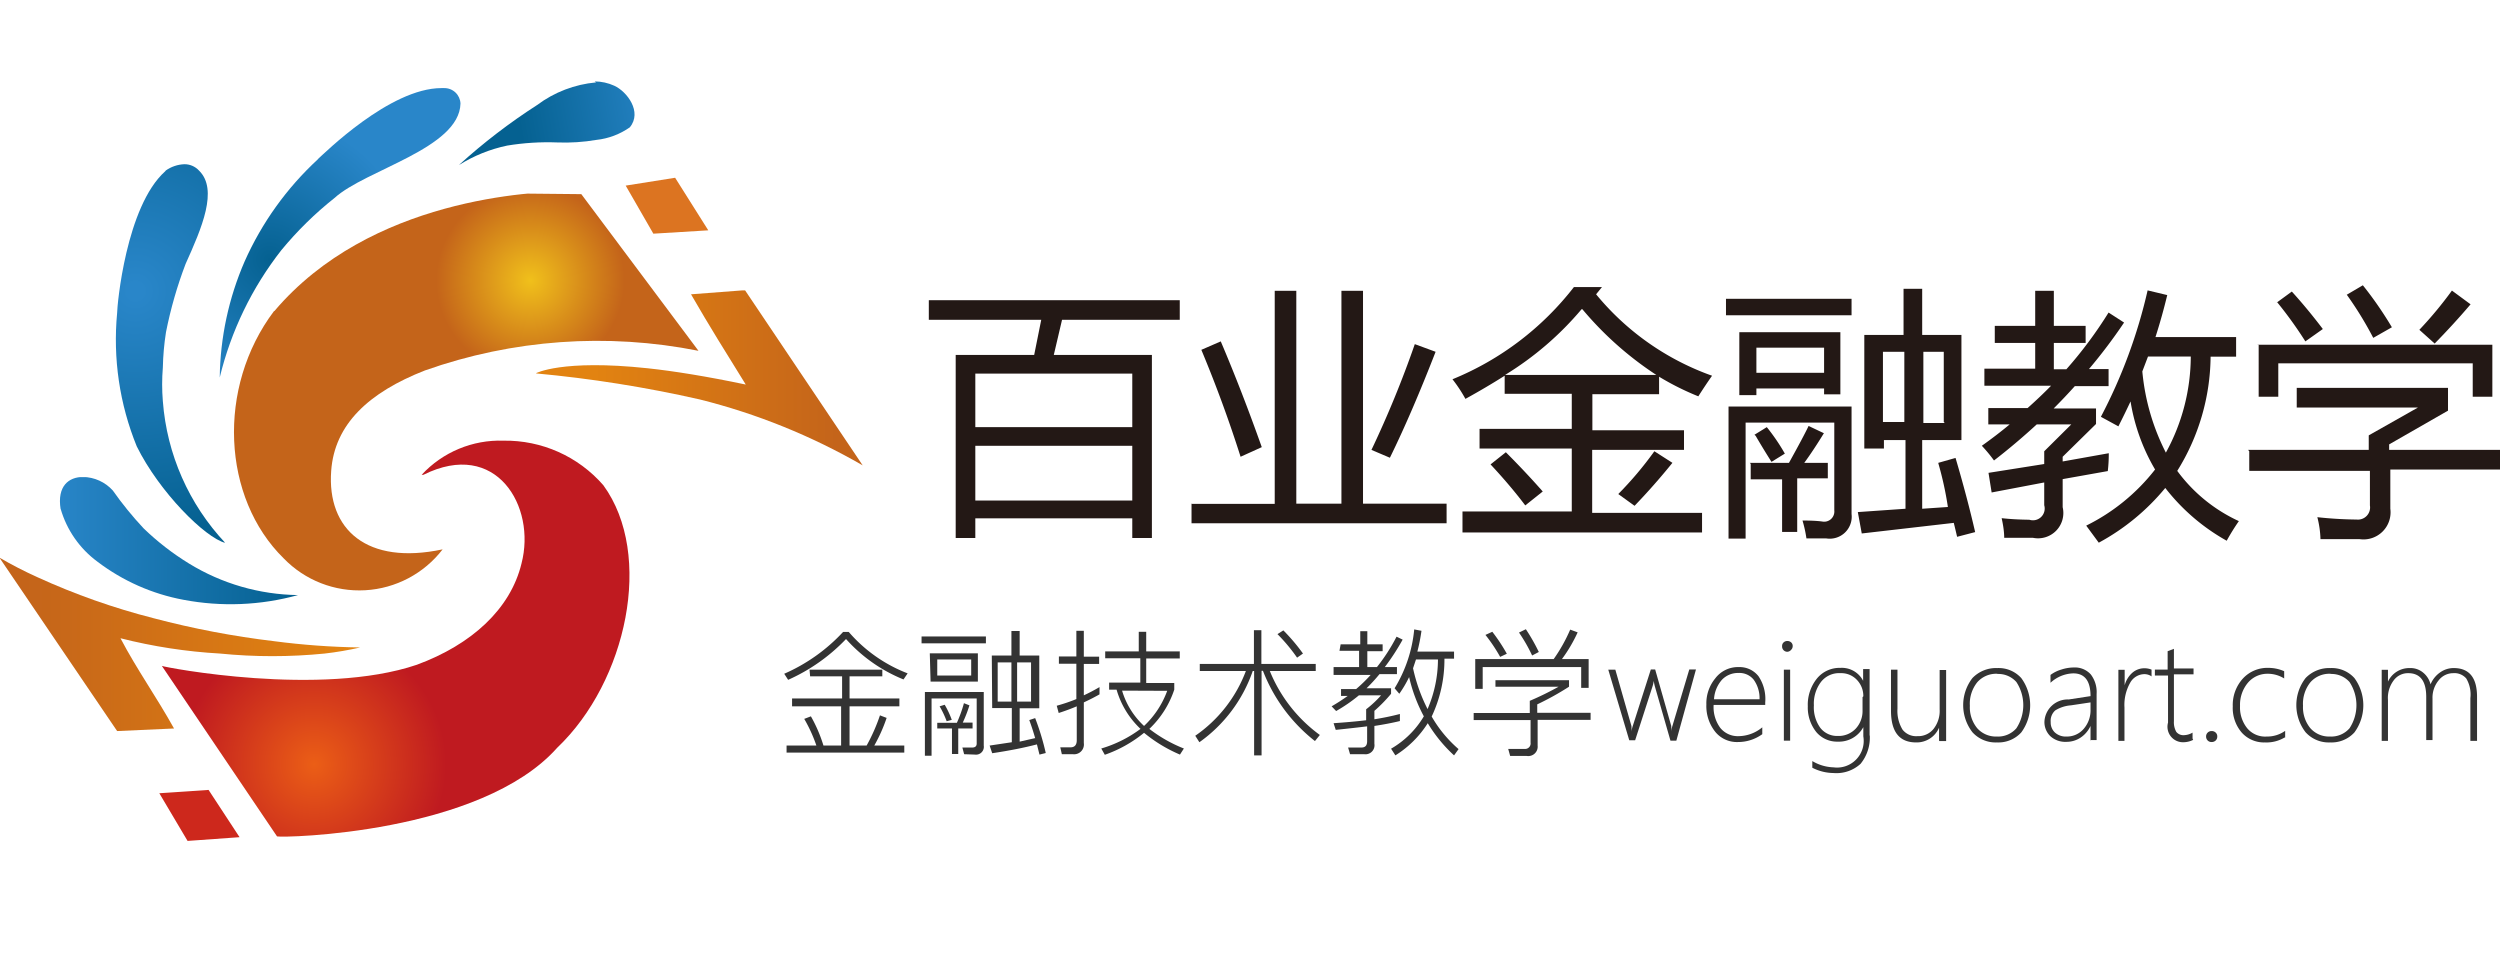 <svg xmlns="http://www.w3.org/2000/svg" xmlns:xlink="http://www.w3.org/1999/xlink" viewBox="0 0 127.42 49.14"><defs><style>.cls-1{fill:none;}.cls-2{clip-path:url(#clip-path);}.cls-3{fill:url(#未命名的渐变);}.cls-4{clip-path:url(#clip-path-2);}.cls-5{fill:url(#未命名的渐变_2);}.cls-6{clip-path:url(#clip-path-3);}.cls-7{fill:url(#未命名的渐变_3);}.cls-8{clip-path:url(#clip-path-4);}.cls-9{fill:url(#未命名的渐变_4);}.cls-10{clip-path:url(#clip-path-5);}.cls-11{fill:#dc7421;}.cls-12{fill:#cd281c;}.cls-13{clip-path:url(#clip-path-6);}.cls-14{fill:url(#未命名的渐变_5);}.cls-15{clip-path:url(#clip-path-7);}.cls-16{fill:url(#未命名的渐变_6);}.cls-17{clip-path:url(#clip-path-8);}.cls-18{fill:url(#未命名的渐变_7);}.cls-19{clip-path:url(#clip-path-9);}.cls-20{fill:url(#未命名的渐变_8);}.cls-21{fill:#231815;}.cls-22{fill:#333;}</style><clipPath id="clip-path" transform="translate(-0.03)"><path class="cls-1" d="M21.61,24.2c3.71-1.85,5.76,1.61,5,4.52-.56,2.32-2.54,4.13-5.33,5.16-4.89,1.66-12.82.14-13,.06l5.87,8.69c.32.08,10.39-.13,14.29-4.53,3.53-3.36,4.93-9.82,2.34-13.37a6.61,6.61,0,0,0-5.09-2.27,5.44,5.44,0,0,0-4.17,1.74"/></clipPath><radialGradient id="未命名的渐变" cx="-464.76" cy="356.07" r="0.23" gradientTransform="translate(-10455.2 -13634.39) rotate(-90) scale(29.4)" gradientUnits="userSpaceOnUse"><stop offset="0" stop-color="#eb5e16"/><stop offset="1" stop-color="#bf1a20"/></radialGradient><clipPath id="clip-path-2" transform="translate(-0.03)"><path class="cls-1" d="M14,15.85c-2.94,3.9-2.65,9.53.49,12.61A5.36,5.36,0,0,0,22.59,28c-3.85.82-5.9-1-5.68-4,.17-2.38,1.92-4,4.78-5.12a26.36,26.36,0,0,1,13.94-1L29.55,9.75h-.42c-1.94,0-10.24.35-15.12,6.11"/></clipPath><radialGradient id="未命名的渐变_2" cx="-428.35" cy="392.54" r="0.23" gradientTransform="translate(8206.14 8946.48) rotate(90) scale(20.83)" gradientUnits="userSpaceOnUse"><stop offset="0" stop-color="#f0bf1b"/><stop offset="0.01" stop-color="#f0bf1b"/><stop offset="1" stop-color="#c4641a"/></radialGradient><clipPath id="clip-path-3" transform="translate(-0.03)"><path class="cls-1" d="M35.25,15c.89,1.55,1.84,3.07,2.79,4.6-2-.42-3.69-.69-5-.83-4.39-.47-5.71.26-5.71.26a64.57,64.57,0,0,1,8.37,1.33A32.23,32.23,0,0,1,44,23.72l-6-8.93Z"/></clipPath><linearGradient id="未命名的渐变_3" x1="-441.83" y1="374.05" x2="-441.61" y2="374.05" gradientTransform="translate(32647.47 -27597.07) scale(73.83)" gradientUnits="userSpaceOnUse"><stop offset="0" stop-color="#e28311"/><stop offset="0.2" stop-color="#e28311"/><stop offset="0.96" stop-color="#c4641a"/><stop offset="1" stop-color="#c4641a"/></linearGradient><clipPath id="clip-path-4" transform="translate(-0.03)"><path class="cls-1" d="M6,37.26l2.9-.13c-.9-1.62-1.89-3-2.73-4.6a26.72,26.72,0,0,0,5.07.78,26.86,26.86,0,0,0,5.34,0A16.72,16.72,0,0,0,18.39,33,37.94,37.94,0,0,1,14,32.68a44.9,44.9,0,0,1-6.14-1.17,35.11,35.11,0,0,1-5.92-2.09,20.79,20.79,0,0,1-1.94-1Z"/></clipPath><linearGradient id="未命名的渐变_4" x1="-441.14" y1="372.86" x2="-440.91" y2="372.86" gradientTransform="translate(35807.38 -30232.48) scale(81.17)" gradientUnits="userSpaceOnUse"><stop offset="0" stop-color="#c4641a"/><stop offset="0.07" stop-color="#c4641a"/><stop offset="0.93" stop-color="#e28311"/><stop offset="1" stop-color="#e28311"/></linearGradient><clipPath id="clip-path-5" transform="translate(-0.03)"><rect class="cls-1" x="0.03" y="4.2" width="44.03" height="38.66"/></clipPath><clipPath id="clip-path-6" transform="translate(-0.03)"><path class="cls-1" d="M30.41,4.2a5.9,5.9,0,0,0-3,1.15,30.3,30.3,0,0,0-4,3.07,7.52,7.52,0,0,1,2.47-1,12.75,12.75,0,0,1,2.55-.16,9.63,9.63,0,0,0,2-.13,3.64,3.64,0,0,0,1.7-.64c.65-.79-.15-1.83-.79-2.12a2.43,2.43,0,0,0-1-.22h0Z"/></clipPath><linearGradient id="未命名的渐变_5" x1="-438.55" y1="385.52" x2="-438.32" y2="385.52" gradientTransform="translate(14709.21 -12900.99) scale(33.48)" gradientUnits="userSpaceOnUse"><stop offset="0" stop-color="#056191"/><stop offset="1" stop-color="#2986c9"/></linearGradient><clipPath id="clip-path-7" transform="translate(-0.03)"><path class="cls-1" d="M16.23,8.12a15.86,15.86,0,0,0-3.73,5.2,15.32,15.32,0,0,0-1.27,5.92,17,17,0,0,1,3.14-6.49,18,18,0,0,1,2.71-2.66c1.58-1.44,6.36-2.52,6.42-4.81a.82.82,0,0,0-.83-.79h-.14c-2.64,0-6,3.36-6.3,3.62"/></clipPath><radialGradient id="未命名的渐变_6" cx="-436.6" cy="347.79" r="0.23" gradientTransform="translate(-13703.22 10936.69) rotate(180) scale(31.42)" xlink:href="#未命名的渐变_5"/><clipPath id="clip-path-8" transform="translate(-0.03)"><path class="cls-1" d="M8.45,8.73C6.45,10.52,6,15.57,6,15.95a14.41,14.41,0,0,0,1,6.8c1.15,2.33,3.49,4.66,4.51,4.92a11.85,11.85,0,0,1-3.18-7.22,10.38,10.38,0,0,1,0-1.72,13.36,13.36,0,0,1,.16-1.8,21.46,21.46,0,0,1,1-3.48c.82-1.82,1.68-3.79.68-4.76a1,1,0,0,0-.75-.32,1.76,1.76,0,0,0-.94.32"/></clipPath><radialGradient id="未命名的渐变_7" cx="-435.97" cy="361.45" r="0.23" gradientTransform="translate(20324.58 24520.57) rotate(90) scale(56.21)" gradientUnits="userSpaceOnUse"><stop offset="0" stop-color="#2986c9"/><stop offset="0.03" stop-color="#2986c9"/><stop offset="0.96" stop-color="#056191"/><stop offset="1" stop-color="#056191"/></radialGradient><clipPath id="clip-path-9" transform="translate(-0.03)"><path class="cls-1" d="M3.12,25.93A5.1,5.1,0,0,0,5,28.63a10.39,10.39,0,0,0,4.38,1.94,12.88,12.88,0,0,0,5.84-.24,10.89,10.89,0,0,1-5.56-1.61,13.42,13.42,0,0,1-2.31-1.79A17.78,17.78,0,0,1,5.78,25a2.09,2.09,0,0,0-1.52-.69c-.72,0-1.33.46-1.14,1.64"/></clipPath><linearGradient id="未命名的渐变_8" x1="-438.36" y1="376.16" x2="-438.13" y2="376.16" gradientTransform="translate(23547.13 -20175.75) scale(53.71)" gradientUnits="userSpaceOnUse"><stop offset="0" stop-color="#2986c9"/><stop offset="0.99" stop-color="#056191"/><stop offset="1" stop-color="#056191"/></linearGradient></defs><title>资源 2</title><g id="图层_2" data-name="图层 2"><g id="图层_1-2" data-name="图层 1"><g class="cls-2"><rect class="cls-3" x="7.75" y="17.71" width="26.32" height="29.61" transform="translate(-16.02 44.01) rotate(-74.55)"/></g><g class="cls-4"><rect class="cls-5" x="12.85" y="8.07" width="21.2" height="24.72" transform="matrix(0.01, -1, 1, 0.01, 2.76, 43.68)"/></g><g class="cls-6"><rect class="cls-7" x="27.33" y="14.8" width="16.7" height="8.93"/></g><g class="cls-8"><rect class="cls-9" y="28.39" width="18.36" height="8.88"/></g><g class="cls-10"><polygon class="cls-11" points="36.1 11.74 33.3 11.91 31.89 9.46 34.41 9.06 36.1 11.74"/><polygon class="cls-12" points="12.21 42.67 9.56 42.86 8.12 40.43 10.63 40.26 12.21 42.67"/></g><g class="cls-13"><rect class="cls-14" x="23.16" y="3.44" width="10" height="5.75" transform="translate(-0.69 4.82) rotate(-9.67)"/></g><g class="cls-15"><rect class="cls-16" x="8.14" y="3.29" width="18.44" height="17.11" transform="translate(-0.4 23.14) rotate(-66.8)"/></g><g class="cls-17"><rect class="cls-18" x="3.57" y="8" width="10" height="20.07" transform="translate(-3.9 2.41) rotate(-13.11)"/></g><g class="cls-19"><rect class="cls-20" x="2.91" y="24.32" width="12.3" height="6.7"/></g><path class="cls-21" d="M48.74,18.09h4l.36-1.79H47.37v-1H60.16v1h-6l-.42,1.79h5v9.33h-1v-1h-8v1h-1Zm9,.95h-8v2.73h8Zm-8,6.47h8V22.72h-8Z" transform="translate(-0.03)"/><path class="cls-21" d="M60.73,25.68H65V14.82h1.1V25.67h2.3V14.82h1.1V25.67h4.26v1h-13v-1Zm1.52-8.28q1.08,2.54,2.09,5.39l-1.08.49q-.88-2.77-2-5.45Zm7.68,5.53a53.07,53.07,0,0,0,2.21-5.39l1.06.39q-1.22,3.14-2.33,5.4Z" transform="translate(-0.03)"/><path class="cls-21" d="M74.57,26.07h5.57V22.86h-4.7v-1h4.7V20.07H76.72v-.92q-.93.59-2,1.18a7.41,7.41,0,0,0-.66-1,15,15,0,0,0,6.19-4.7h1.43l-.3.37a13.5,13.5,0,0,0,5.91,4.15q-.35.5-.7,1.05a13.81,13.81,0,0,1-2-1v.89h-3.4v1.84h4.67v1H81.18v3.21h5.6v1H74.57V26.07ZM76,23.67l.78-.62q1,1,1.88,2l-.89.71Q77,24.74,76,23.67Zm4.64-7.91a16,16,0,0,1-3.9,3.35h7.71A17.17,17.17,0,0,1,80.68,15.76Zm1.87,9.42A18,18,0,0,0,84.35,23l.92.59q-.92,1.14-1.93,2.19Z" transform="translate(-0.03)"/><path class="cls-21" d="M88,15.23h6.4v.84H88Zm1,12.22h-.87V20.72H94.4V26.2a1.12,1.12,0,0,1-1.3,1.24h-1a6.43,6.43,0,0,0-.2-.91q.63,0,1,.05a.52.52,0,0,0,.62-.57V21.54H89v5.91Zm-.36-10.52h5.19V20.1H93v-.3H89.55v.34h-.87V16.93Zm.57,6.66h2q.75-1.35,1-1.88l.78.37q-.54.88-1,1.51h1.2v.79H91.63v2.73h-.77V24.43h-1.6v-.79Zm.24-1.43.63-.39A10.11,10.11,0,0,1,91,23.12l-.68.42q-.42-.66-.81-1.33ZM93,17.72H89.55V19H93V17.72Zm5.82,5.87.88-.25q.59,2,1,3.78l-.92.24q-.08-.35-.17-.71l-4.69.54-.2-1.09,2.43-.17v-3.5H96.05v.43h-1V17.07h2V14.72H98v2.35h2v5.36H98v3.5l1.31-.09a17.17,17.17,0,0,0-.48-2.2ZM96,21.51h1.09V17.93H96v3.58Zm3.1,0V17.93H98.06v3.63h1.09Z" transform="translate(-0.03)"/><path class="cls-21" d="M107.5,15.93l.79.51a27,27,0,0,1-1.79,2.37h1v.87h-1.72q-.53.59-1.08,1.14h2.16v.79l-1.7,1.67v.24l2.35-.42a7.56,7.56,0,0,1-.05.91l-2.3.41v1.43a1.29,1.29,0,0,1-1.52,1.56h-1.46q0-.42-.13-1,.62.07,1.41.08a.6.6,0,0,0,.76-.74V24.59l-2.68.51-.16-1,2.84-.45V23l1.38-1.37h-1.76q-1.09,1-2.18,1.84a7.52,7.52,0,0,0-.62-.75q.76-.54,1.42-1.09h-1.09v-.83h2q.62-.55,1.2-1.14h-3.4v-.87h2.59V17.48H101.7v-.87h2.06V14.82h.95v1.79h1.62v.87h-1.62v1.34h.64A21.42,21.42,0,0,0,107.5,15.93Zm-.39,5.31a26.46,26.46,0,0,0,2.38-6.44l1,.24q-.26,1.08-.6,2.14H114v1H112.7A11.18,11.18,0,0,1,111,24a8.08,8.08,0,0,0,3.14,2.56,11.54,11.54,0,0,0-.62,1,10.34,10.34,0,0,1-3.13-2.69A11.42,11.42,0,0,1,107,27.66l-.64-.87a10.13,10.13,0,0,0,3.51-2.86,9.93,9.93,0,0,1-1.25-3.47q-.3.64-.62,1.27l-.88-.48Zm2.11-2.31a11.36,11.36,0,0,0,1.2,4.14,10.24,10.24,0,0,0,1.27-4.9h-2.18Z" transform="translate(-0.03)"/><path class="cls-21" d="M114.61,22.93h6.15v-.74l2.51-1.42h-6.18v-1h7.71v1.16l-3,1.72v.28h5.65v1h-5.59v2a1.38,1.38,0,0,1-1.56,1.55h-2a5,5,0,0,0-.16-1.12q1,.11,2,.12a.62.62,0,0,0,.68-.72V24h-6.15V23Zm.45-5.36h12v2.65h-1v-1.7h-9.91v1.7h-1V17.56Zm1-2.14.78-.57q.8.88,1.58,1.91l-.89.63a20.6,20.6,0,0,0-1.44-2Zm3.55-.39.85-.5q.8,1,1.48,2.14l-.95.54a18,18,0,0,0-1.35-2.2Zm3.73,1.77a20,20,0,0,0,1.66-2l.95.7q-.85,1-1.83,2Z" transform="translate(-0.03)"/><path class="cls-22" d="M85.47,37.75h-.3L84.38,35a1.9,1.9,0,0,1-.06-.3h0a1.87,1.87,0,0,1-.07.3l-.88,2.73h-.3L82,34.13h.36L83.18,37a1.66,1.66,0,0,1,0,.3h0a1.57,1.57,0,0,1,.07-.3l.92-2.88h.22L85.21,37a2.55,2.55,0,0,1,0,.3h0a1.23,1.23,0,0,1,.06-.3l.86-2.88h.34Z" transform="translate(-0.03)"/><path class="cls-22" d="M87.37,35.93a1.79,1.79,0,0,0,.34,1.17,1.15,1.15,0,0,0,.95.42,1.92,1.92,0,0,0,1.19-.45v.35a2.11,2.11,0,0,1-1.25.4,1.42,1.42,0,0,1-1.13-.5A2.1,2.1,0,0,1,87,35.91a2,2,0,0,1,.45-1.33A1.45,1.45,0,0,1,88.66,34a1.22,1.22,0,0,1,1,.47A2.08,2.08,0,0,1,90,35.8v.13H87.37Zm2.34-.29a1.61,1.61,0,0,0-.3-1,.93.93,0,0,0-.77-.34,1.13,1.13,0,0,0-.84.34,1.64,1.64,0,0,0-.41,1Z" transform="translate(-0.03)"/><path class="cls-22" d="M91.11,33.22a.27.27,0,0,1-.25-.29h0a.24.24,0,0,1,.08-.19.27.27,0,0,1,.19-.07.29.29,0,0,1,.19.07.24.24,0,0,1,.08.19.26.26,0,0,1-.08.19A.27.27,0,0,1,91.11,33.22Zm-.16,4.53V34.13h.32v3.62Z" transform="translate(-0.03)"/><path class="cls-22" d="M95.33,37.49a2.12,2.12,0,0,1-.47,1.44,1.82,1.82,0,0,1-1.38.47,2.42,2.42,0,0,1-1.08-.27v-.34a2.24,2.24,0,0,0,1.08.32A1.36,1.36,0,0,0,95,37.53v-.47h0a1.41,1.41,0,0,1-1.3.74,1.38,1.38,0,0,1-1.09-.48A2,2,0,0,1,92.17,36a2.13,2.13,0,0,1,.46-1.41,1.49,1.49,0,0,1,1.2-.55,1.22,1.22,0,0,1,1.16.66h0V34.1h.33v3.39Zm-.33-2a1.18,1.18,0,0,0-.32-.83,1.09,1.09,0,0,0-.84-.35,1.17,1.17,0,0,0-1,.45,1.83,1.83,0,0,0-.36,1.19,1.78,1.78,0,0,0,.33,1.15,1.08,1.08,0,0,0,.88.41,1.2,1.2,0,0,0,.93-.38,1.32,1.32,0,0,0,.34-.92v-.68Z" transform="translate(-0.03)"/><path class="cls-22" d="M98.86,37.75v-.66h0a1.24,1.24,0,0,1-1.17.75q-1.28,0-1.28-1.62V34.13h.33v2A1.83,1.83,0,0,0,97,37.19a.88.88,0,0,0,.76.33,1,1,0,0,0,.82-.37,1.49,1.49,0,0,0,.31-1v-2h.33v3.62h-.34Z" transform="translate(-0.03)"/><path class="cls-22" d="M101.81,37.84a1.59,1.59,0,0,1-1.25-.52,2.26,2.26,0,0,1,0-2.76,1.67,1.67,0,0,1,1.27-.51,1.55,1.55,0,0,1,1.22.51,2.34,2.34,0,0,1,0,2.77A1.58,1.58,0,0,1,101.81,37.84Zm0-3.5a1.29,1.29,0,0,0-1,.43,1.75,1.75,0,0,0-.38,1.2,1.68,1.68,0,0,0,.37,1.14,1.27,1.27,0,0,0,1,.43,1.24,1.24,0,0,0,1-.42,2.15,2.15,0,0,0,0-2.36,1.23,1.23,0,0,0-.94-.41Z" transform="translate(-0.03)"/><path class="cls-22" d="M106.58,37.75V37h0a1.43,1.43,0,0,1-.5.59,1.29,1.29,0,0,1-.73.22,1.13,1.13,0,0,1-.82-.29,1,1,0,0,1-.3-.73,1.19,1.19,0,0,1,1.24-1.14h0l1.11-.17q0-1.16-.88-1.16a1.78,1.78,0,0,0-1.16.48v-.4a1.73,1.73,0,0,1,.54-.27,2.1,2.1,0,0,1,.65-.11,1.09,1.09,0,0,1,.86.35,1.48,1.48,0,0,1,.3,1v2.35h-.33Zm-1-1.8a1.75,1.75,0,0,0-.8.26.71.71,0,0,0-.23.59.7.7,0,0,0,.21.53.82.82,0,0,0,.6.21,1.12,1.12,0,0,0,.87-.39,1.44,1.44,0,0,0,.35-1V35.8Z" transform="translate(-0.03)"/><path class="cls-22" d="M109.7,34.48a.64.64,0,0,0-.38-.12.84.84,0,0,0-.72.44,2.29,2.29,0,0,0-.29,1.26v1.7H108V34.14h.32v.79h0a1.3,1.3,0,0,1,.39-.64.93.93,0,0,1,.62-.23.94.94,0,0,1,.36.07v.35Z" transform="translate(-0.03)"/><path class="cls-22" d="M111.81,37.71a1.12,1.12,0,0,1-.48.12.79.79,0,0,1-.8-1v-2.4h-.67v-.3h.65v-.94l.16-.06.16-.06v1h1v.3h-1v2.39a1,1,0,0,0,.12.54.46.46,0,0,0,.4.17.91.91,0,0,0,.43-.13v.3Z" transform="translate(-0.03)"/><path class="cls-22" d="M112.75,37.82a.27.27,0,0,1-.2-.08.28.28,0,0,1-.08-.2.27.27,0,0,1,.08-.2.28.28,0,0,1,.2-.08.29.29,0,0,1,.21.08.26.26,0,0,1,.08.2.27.27,0,0,1-.08.2A.29.29,0,0,1,112.75,37.82Z" transform="translate(-0.03)"/><path class="cls-22" d="M116.47,37.59a1.8,1.8,0,0,1-1,.25,1.52,1.52,0,0,1-1.19-.51,1.92,1.92,0,0,1-.45-1.33,2,2,0,0,1,.51-1.41,1.7,1.7,0,0,1,1.31-.55,2,2,0,0,1,.8.17v.37a1.58,1.58,0,0,0-.85-.24,1.3,1.3,0,0,0-1,.46,1.75,1.75,0,0,0-.4,1.18,1.69,1.69,0,0,0,.36,1.13,1.19,1.19,0,0,0,1,.43,1.58,1.58,0,0,0,.94-.29v.34Z" transform="translate(-0.03)"/><path class="cls-22" d="M118.79,37.84a1.59,1.59,0,0,1-1.25-.52,2.26,2.26,0,0,1,0-2.76,1.67,1.67,0,0,1,1.27-.51,1.55,1.55,0,0,1,1.22.51,2.34,2.34,0,0,1,0,2.77A1.58,1.58,0,0,1,118.79,37.84Zm0-3.5a1.29,1.29,0,0,0-1,.43,1.75,1.75,0,0,0-.38,1.2,1.68,1.68,0,0,0,.37,1.14,1.27,1.27,0,0,0,1,.43,1.24,1.24,0,0,0,1-.42,2.15,2.15,0,0,0,0-2.36,1.23,1.23,0,0,0-.92-.41Z" transform="translate(-0.03)"/><path class="cls-22" d="M125.94,37.75V35.58a1.6,1.6,0,0,0-.21-1,.8.8,0,0,0-.67-.27.94.94,0,0,0-.74.37,1.38,1.38,0,0,0-.31.92v2.12h-.32v-2.2q0-1.21-.92-1.21a.9.9,0,0,0-.74.37,1.48,1.48,0,0,0-.29,1v2.08h-.32V34.14h.32v.6h0a1.2,1.2,0,0,1,1.11-.69,1,1,0,0,1,.68.23,1.11,1.11,0,0,1,.38.6,1.39,1.39,0,0,1,.49-.61,1.18,1.18,0,0,1,.69-.22q1.19,0,1.19,1.47v2.24h-.34Z" transform="translate(-0.03)"/><path class="cls-22" d="M43.29,32.21a7.52,7.52,0,0,0,3,2.11l-.21.31a7.89,7.89,0,0,1-2.93-2.06,9.3,9.3,0,0,1-2.95,2.08L40,34.34a9,9,0,0,0,3-2.13Zm-2,1.92H45v.34H43.33V35.6h2.54V36H43.33v2h.87a9.3,9.3,0,0,0,.68-1.54l.34.13A8.12,8.12,0,0,1,44.59,38h1.53v.36h-6V38h1.52a7.56,7.56,0,0,0-.62-1.36l.34-.13A7.37,7.37,0,0,1,42,38h.9V36H40.4V35.6h2.55V34.47H41.32Z" transform="translate(-0.03)"/><path class="cls-22" d="M47,32.44h3.28v.35H47Zm2.17,6-.09-.34.51,0c.14,0,.22-.07.22-.2V35.6H47.51v2.92h-.34V35.27h3V38a.4.4,0,0,1-.45.46Zm-1.75-5.14h2.45v1.44H47.46Zm2.11,1.13v-.82H47.8v.82ZM47.8,36.84h1a6.68,6.68,0,0,0,.36-1l.28.11a6.69,6.69,0,0,1-.34.88h.5v.3h-.73v1.3h-.32v-1.3H47.8Zm.38-.92a4.57,4.57,0,0,1,.36.77l-.26.07a4.7,4.7,0,0,0-.36-.76Zm2.4-2.51h1V32.16H52v1.25h1v2.69H52V37.8l.79-.18q-.14-.49-.3-.92l.3-.1a12.76,12.76,0,0,1,.54,1.78l-.32.08-.13-.52q-1,.26-2.28.45L50.47,38l1.13-.17V36.09h-1Zm1,2.35v-2h-.7v2Zm1,0v-2h-.71v2Z" transform="translate(-0.03)"/><path class="cls-22" d="M54.15,38.44l-.08-.35.52,0q.31,0,.32-.34V36q-.45.19-.92.34l-.1-.37q.54-.15,1-.34V33.83H54v-.37h.89V32.15h.38v1.32h.78v.37h-.78v1.6q.39-.18.8-.42v.37q-.35.2-.8.41v2.07a.5.5,0,0,1-.56.57Zm2.21-5.24h1.71v-1h.38v1h1.71v.36H58.45v1.25h1.43v.34a4.88,4.88,0,0,1-1.27,2,7.16,7.16,0,0,0,1.76,1l-.2.31a7.45,7.45,0,0,1-1.83-1.11,6.61,6.61,0,0,1-2,1.12l-.18-.32a6.37,6.37,0,0,0,2-1,4.43,4.43,0,0,1-1.22-2h-.38v-.36h1.59V33.55H56.36Zm.86,2A4,4,0,0,0,58.34,37a4.62,4.62,0,0,0,1.18-1.79Z" transform="translate(-0.03)"/><path class="cls-22" d="M61.18,33.84h2.76V32.12h.38v1.72h2.77v.36H64.75a7.55,7.55,0,0,0,2.55,3.26l-.25.31a8.4,8.4,0,0,1-2.65-3.58h-.07v4.31h-.38V34.2h-.07a7.41,7.41,0,0,1-2.72,3.63l-.21-.33a7,7,0,0,0,2.58-3.3H61.18Zm4.26-1.71a9.52,9.52,0,0,1,1,1.18l-.3.21a8.9,8.9,0,0,0-1-1.2Z" transform="translate(-0.03)"/><path class="cls-22" d="M68.36,32.84h1v-.67h.36v.67h.78v.35h-.78V34h.49a9.36,9.36,0,0,0,1-1.55l.31.15A11.54,11.54,0,0,1,70.61,34h.62v.36h-.89q-.32.39-.66.72h1.25v.28a7.41,7.41,0,0,1-.85.87v.43q.69-.11,1.3-.27v.36q-.58.14-1.3.25v.91a.46.46,0,0,1-.52.53h-.72l-.1-.34.68,0c.2,0,.29-.11.29-.32v-.76q-.64.08-1.6.18L68,36.86q.9-.06,1.66-.15v-.56a5.35,5.35,0,0,0,.76-.71H69.29a7.93,7.93,0,0,1-1.16.8L67.9,36a9.49,9.49,0,0,0,.82-.53h-.34v-.35h.77a7.83,7.83,0,0,0,.74-.72H68V34h1.3v-.83h-1Zm5.78,5.66a7.41,7.41,0,0,1-1.34-1.64,5.22,5.22,0,0,1-1.65,1.64l-.22-.34a4.64,4.64,0,0,0,1.67-1.65,8,8,0,0,1-.75-2,5.93,5.93,0,0,1-.5.85l-.24-.28a7,7,0,0,0,1-3l.37.07a9.36,9.36,0,0,1-.21,1.06h1.87v.36h-.49A6.79,6.79,0,0,1,73,36.52a6.38,6.38,0,0,0,1.37,1.66ZM72.2,33.61l-.15.45a8.57,8.57,0,0,0,.74,2.08,6.41,6.41,0,0,0,.53-2.53Z" transform="translate(-0.03)"/><path class="cls-22" d="M76.25,34.67H80V35a14.18,14.18,0,0,1-1.62.9v.43h2.72v.36H78.4V38a.48.48,0,0,1-.55.53H77l-.1-.36h.83a.28.28,0,0,0,.31-.32V36.7H75.14v-.36H78v-.62A15.31,15.31,0,0,0,79.47,35H76.25ZM81,33.59v1.47h-.38V34H75.6v1.11h-.38V33.59h4a8.22,8.22,0,0,0,.84-1.5l.38.14a7.58,7.58,0,0,1-.8,1.36ZM76.09,32.2a9,9,0,0,1,.74,1.12l-.34.16a8.26,8.26,0,0,0-.75-1.12Zm1.71-.13a9.7,9.7,0,0,1,.66,1.16l-.34.18a8.13,8.13,0,0,0-.67-1.17Z" transform="translate(-0.03)"/></g></g></svg>